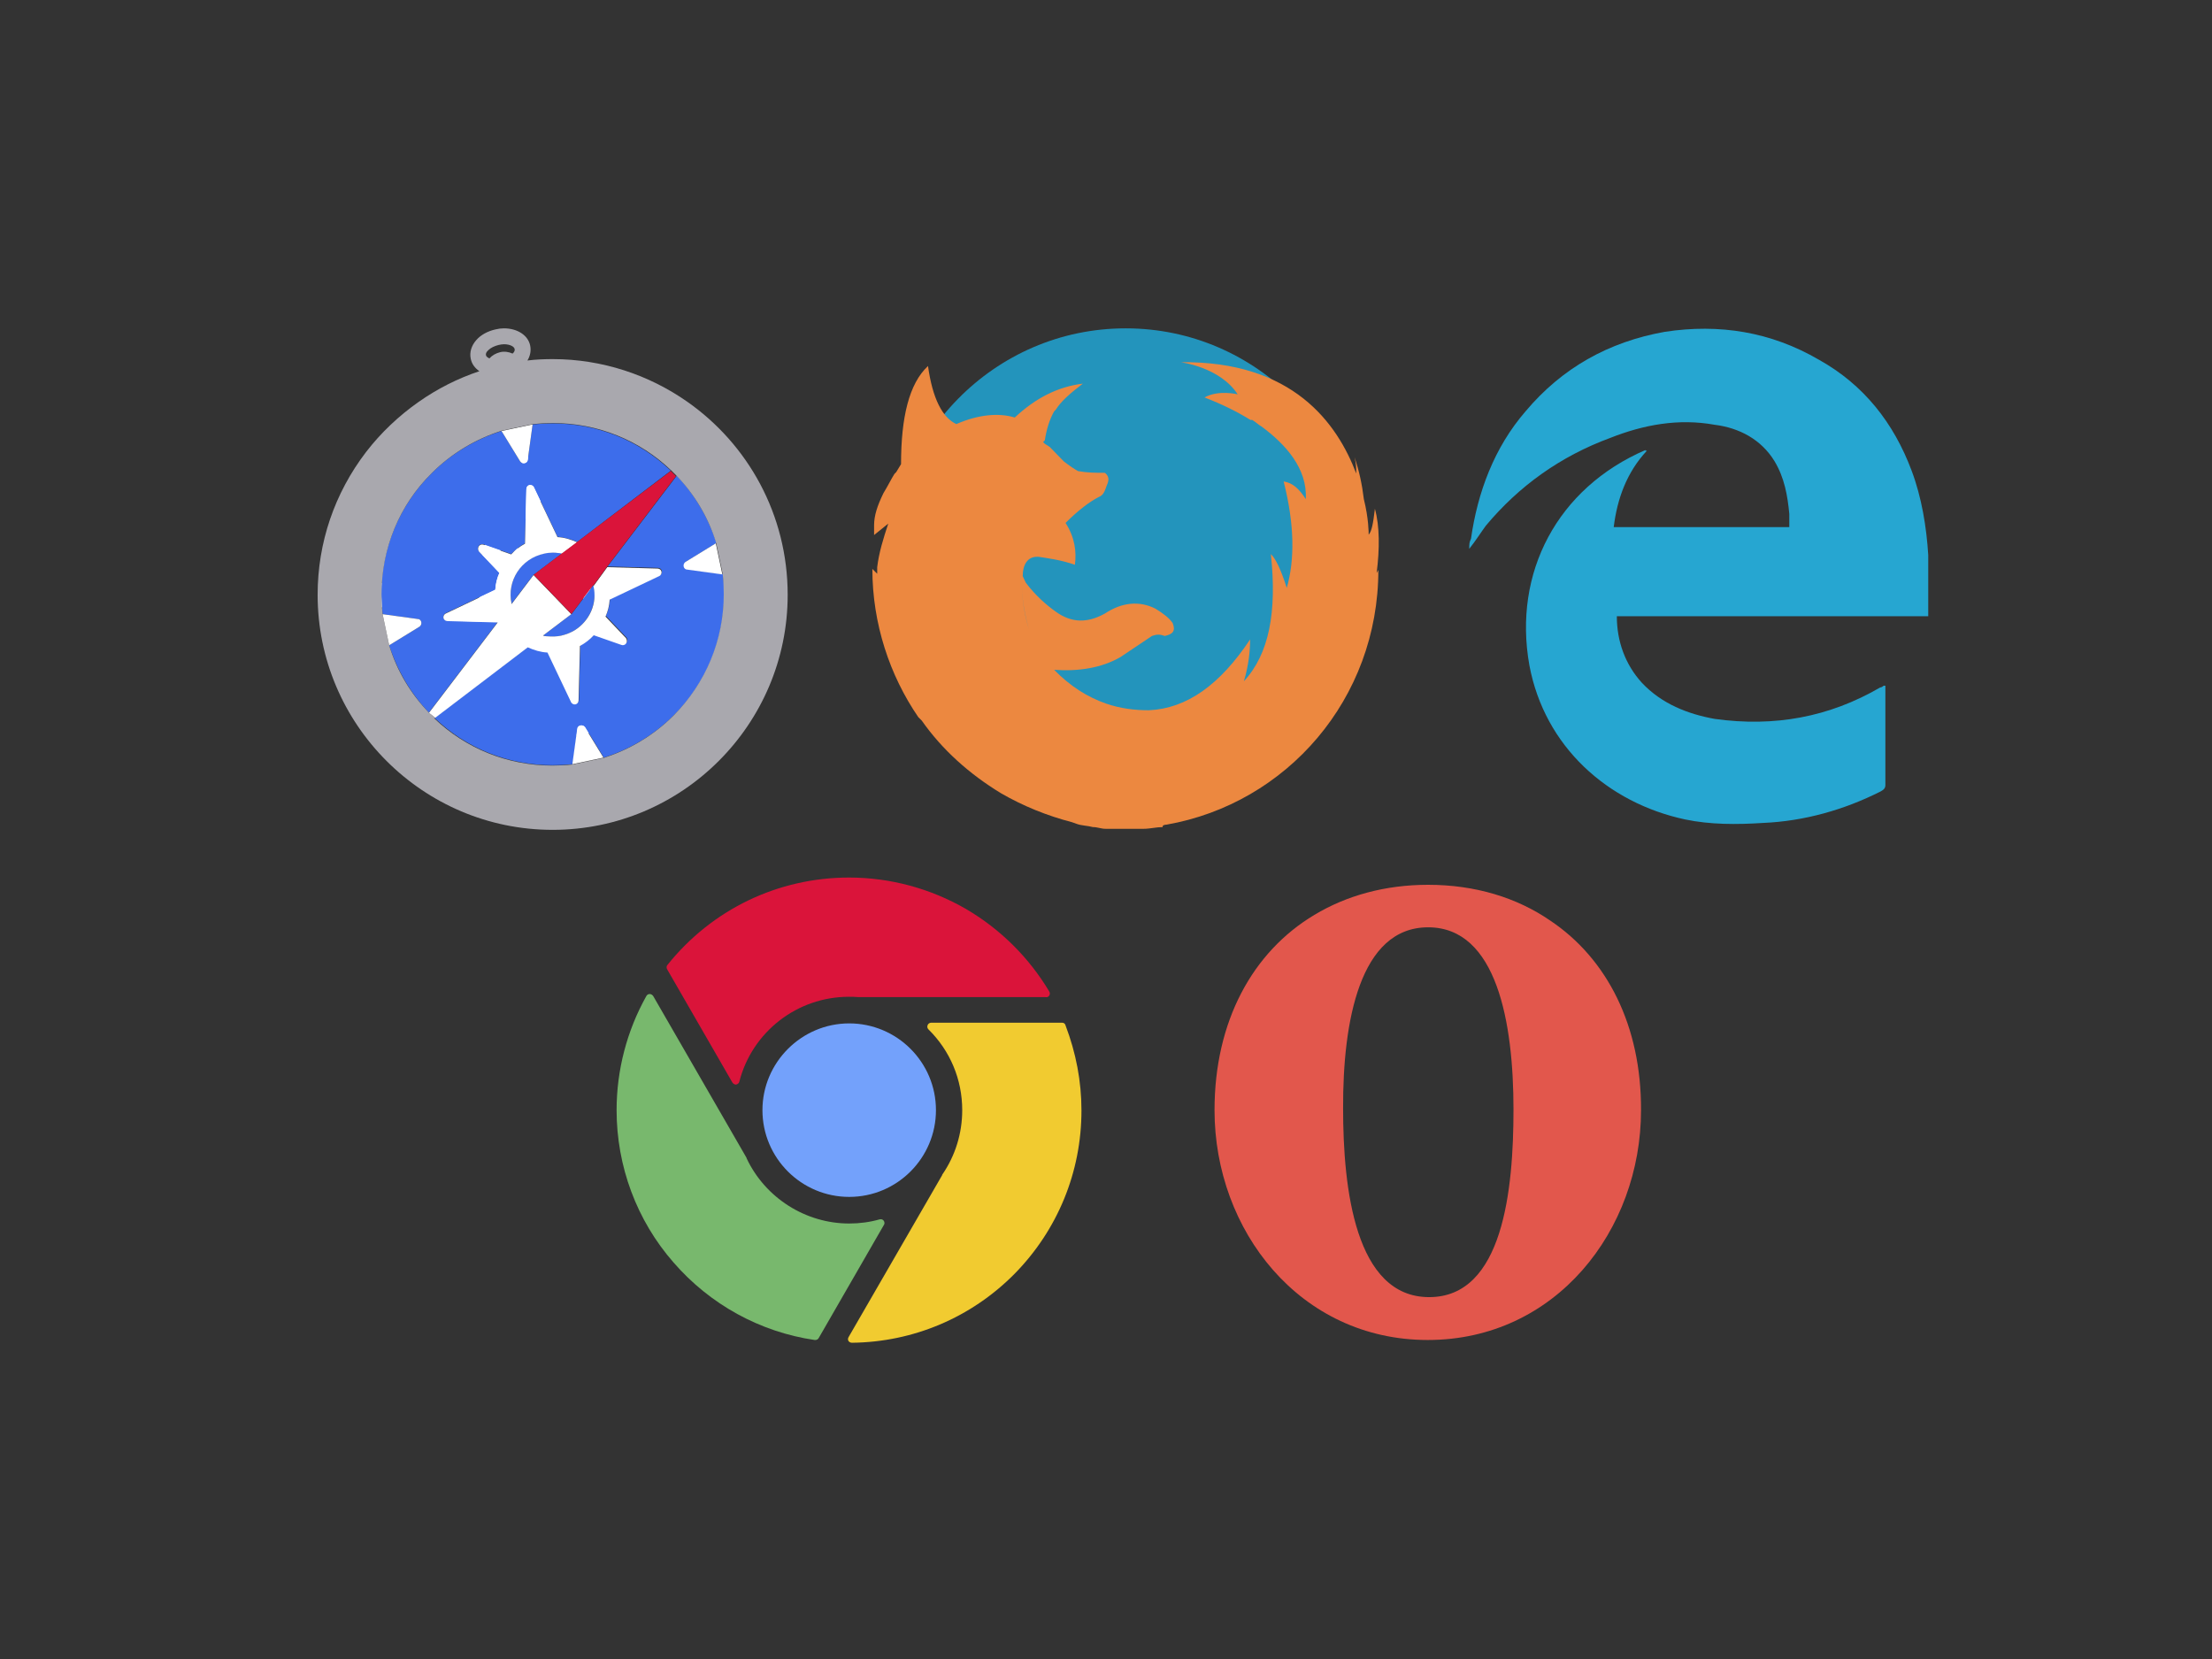 <svg id="Слой_1" xmlns="http://www.w3.org/2000/svg" viewBox="0 0 640 480"><rect x="0" y="0" width="640" height="480" fill="#333333" stroke="none"/><style>.st0{fill:#fff}.st1{fill:#3d6deb}.st2{fill:#da143a}.st3{fill:#a9a8ae}.st4{fill:#2394bc}.st5{fill:#ec8840}.st6{fill:#26a6d1}.st7{fill:#73a1fb}.st8{fill:#78b86d}.st9{fill:#f1cb30}.st10{fill:#e2574c}</style><path class="st0" d="M169.9 159v1.3c.2 1.2.1 2.5-.1 3.7-.2 3.4-.5 6.7-1.2 10-.1.5-.2 1.1-.4 1.6.2-.2.4-.3.6-.5 1-2.3 2-4.6 3.1-6.9.9-4.9 1.5-9.9 2-14.7h-.1l-3.9 5.5zm-34.1 22.5c3.7.8 7.5-3.1 10.4-7.2v-.1c.5-5.5 1.8-11 3.9-16.4l-5.3 7v-.2c-1.4-6.6 2.6-13.1 9-14.9 1.1-2.2 2.3-4.3 3.6-6.2.2-.2.3-.5.5-.7l-5.8-12.1c-1 2.7-2.1 5.3-3.2 7.9l-.2 8c-1.6.9-3 2-4.2 3.3l-.5-.2c-1.3 2.8-2.6 5.7-4 8.5-.2.8-.3 1.6-.4 2.4l-1 .5-4.5 9.3 6.3.2-6.9 9c.7.9 1.4 1.7 2.3 1.9zm22.2-6.8c-.1 0-.1 0 0 0-.6.8-1 1.5-1.5 2.2-.1.1-.2.3-.3.4 0 .5.1.9.1 1.3.7-1.2 1.2-2.6 1.7-3.9zm-34.4 19c.7 1 1.2 2 1.4 3l2.5-1.9c-1.2-.7-2.4-1.3-3.6-1.9-.1.3-.2.6-.3.8zm40.7 18.5c-.3.3-.6.5-.9.7l-.1.7 9.4-2-3.1-5.1c-1.7 1.9-3.5 3.8-5.3 5.7zm-54.8-35.9l7.4-4.5c.4-.3.7-.8.6-1.3-.1-.5-.5-.9-1.1-1l-10.7-1.4 1.6 7.8c.7 0 1.4.2 2.2.4z"/><path class="st0" d="M164.3 212.2l3.4-.7-1.1-1.7c-.7.7-1.5 1.6-2.3 2.4zm-58.2-36.7l6-3.7c.4-.3.7-.8.6-1.3-.1-.5-.5-.9-1-1l-10.7-1.4 1.5 7c1.1 0 2.3.2 3.6.4z"/><path class="st1" d="M171.7 169.3l-6.2 8.2c-.1.1-.1.2-.2.2l-8.2 6.2c.4.1.7.1 1.1.2h.2c1.4.2 2.7.1 4-.2 1.4-.3 2.6-.8 3.8-1.5 4.4-2.7 6.6-7.9 5.6-12.9 0-.1 0-.2-.1-.2zm-10.2-9.4h-.1c-.5-.1-1-.1-1.5-.1-.8 0-1.7.1-2.5.3-6.6 1.4-10.8 7.9-9.4 14.4v.2l6.2-8.2c.1-.1.1-.2.2-.2l8.2-6.2c-.4-.1-.7-.2-1.1-.2z"/><path class="st1" d="M110.7 177.7l10.2 1.4c.5.1.9.4 1 .9.1.5-.1 1-.5 1.3l-8.8 5.4c2.3 7.2 6.2 13.9 11.5 19.5 0-.1.1-.2.2-.3L144 180l-14.6-.4c-.5 0-1-.4-1.1-.9-.1-.5.2-1.1.7-1.3l14.3-6.8c.1-1.7.5-3.4 1.2-4.9l-5.9-6.2c-.4-.4-.4-1-.1-1.5.3-.5.9-.7 1.4-.5l8 2.8c1.2-1.2 2.5-2.3 4-3.1l.4-15.8c0-.5.4-1 .9-1.1.5-.1 1.1.2 1.3.7l6.8 14.3c2 .2 3.9.7 5.7 1.5l26.8-20.4c.1-.1.2-.1.3-.2-9.3-8.9-21.4-13.7-34.2-13.7-1.9 0-3.8.1-5.8.3l-1.4 10.2c-.1.5-.4.9-.9 1-.5.1-1-.1-1.3-.5l-5.4-8.8c-7.6 2.4-14.6 6.6-20.3 12.3-9.3 9.3-14.5 21.8-14.5 35 .1 1.9.2 3.8.4 5.7zm65.1-13.8l14.6.4c.5 0 1 .4 1.1.9.1.5-.2 1.1-.7 1.3l-14.3 6.8c-.1 1.7-.5 3.4-1.2 4.9l5.9 6.2c.4.4.4 1 .1 1.5-.3.5-.9.7-1.4.5l-8-2.8c-1.2 1.2-2.5 2.3-4 3.1l-.4 15.8c0 .5-.4 1-.9 1.1-.5.1-1.1-.2-1.3-.7l-6.8-14.3c-2-.2-3.9-.7-5.7-1.5L126 207.5c-.1.1-.2.1-.3.2 9.3 8.9 21.4 13.7 34.2 13.7 1.9 0 3.8-.1 5.8-.3l1.4-10.2c.1-.5.4-.9.9-1 .5-.1 1 .1 1.3.5l5.4 8.8c7.6-2.4 14.6-6.6 20.3-12.3 9.4-9.3 14.5-21.8 14.5-35 0-1.9-.1-3.8-.3-5.8l-10.2-1.4c-.5-.1-.9-.4-1-.9-.1-.5.1-1 .5-1.3l8.8-5.4c-2.3-7.2-6.2-13.9-11.5-19.5 0 .1-.1.2-.2.3l-19.8 26z"/><path class="st0" d="M166.2 182.4c-1.2.7-2.5 1.2-3.8 1.5-1.3.3-2.7.3-4 .2h-.2c-.4 0-.7-.1-1.1-.2l8.2-6.2-10.9-11.3c-.1.1-.2.1-.2.2l-6.2 8.2v-.2c-1.4-6.6 2.8-13 9.4-14.4.8-.2 1.7-.3 2.5-.3.5 0 1 0 1.5.1h.1c.4 0 .7.1 1.1.2l4.4-3.3c-1.8-.8-3.7-1.4-5.7-1.5l-6.8-14.3c-.2-.5-.8-.8-1.3-.7-.5.1-.9.6-.9 1.1l-.4 15.8c-1.5.8-2.9 1.9-4 3.1l-8-2.8c-.5-.2-1.1 0-1.4.5-.3.5-.2 1.1.1 1.5l5.9 6.2c-.7 1.6-1.1 3.2-1.2 4.9l-14.3 6.8c-.5.2-.8.8-.7 1.3.1.5.6.9 1.1.9l14.6.4-19.7 25.9c-.1.1-.1.2-.2.3l1.8 1.4 26.8-20.4c1.8.8 3.7 1.4 5.7 1.5l6.8 14.3c.2.5.8.8 1.3.7.5-.1.9-.6.9-1.1l.4-15.8c1.5-.8 2.9-1.9 4-3.1l8 2.8c.5.2 1.1 0 1.4-.5.3-.5.2-1.1-.1-1.5l-5.9-6.2c.7-1.6 1.1-3.2 1.2-4.9l14.3-6.8c.5-.2.8-.8.7-1.3-.1-.5-.6-.9-1.1-.9l-14.6-.4-4 5.5c1.2 4.9-1.1 10.1-5.5 12.8z"/><path class="st2" d="M195.6 137.8l-1.5-1.5c-.1 0-.2.1-.3.2L167 156.8l-4.4 3.3-8.2 6.2 10.9 11.3c.1-.1.2-.1.2-.2l6.2-8.2v.2l4-5.5 19.7-25.9.2-.2z"/><path class="st0" d="M151.8 134c.5-.1.9-.5.9-1l1.4-10.2-9 1.9 5.4 8.8c.3.4.8.6 1.3.5zm46 29.9c.1.5.5.9 1 .9l10.2 1.4-1.9-9-8.8 5.4c-.4.3-.6.8-.5 1.3z"/><path class="st3" d="M198.8 116.2c-11-7.7-24.5-12.3-38.9-12.3-2.4 0-4.9.1-7.3.4.8-1.3 1.1-2.8.8-4.3-.6-3-3.7-5-7.6-5-.8 0-1.6.1-2.4.3-2.3.5-4.3 1.6-5.6 3.1-1.4 1.6-2 3.5-1.6 5.4.3 1.5 1.2 2.7 2.5 3.6-6.3 2.1-12.2 5.1-17.6 8.9-5.7 4-10.9 8.9-15.2 14.5-9.1 11.9-14 26.2-14 41.3 0 37.5 30.5 68 68 68s68-30.5 68-68c0-23.2-11.5-43.6-29.1-55.9zm-57.5-14.9c.7-.7 1.8-1.2 3-1.5.5-.1 1-.2 1.5-.2 1.8 0 3 .7 3.1 1.4.1.4-.1.9-.6 1.3-1.1-.5-2.4-.7-3.6-.4-1.2.3-2.3.9-3.1 1.8-.6-.3-1-.6-1-1-.1-.3.1-.9.7-1.4zM194.9 207c-5.7 5.7-12.7 9.9-20.3 12.3l-9 1.9c-1.9.2-3.8.3-5.8.3-12.9 0-25-4.9-34.2-13.7.1 0 .2-.1.3-.2l-1.8-1.4c-5.3-5.5-9.3-12.2-11.5-19.5l-1.9-9c-.2-1.9-.3-3.9-.3-5.8 0-13.2 5.1-25.7 14.5-35 5.7-5.7 12.7-9.9 20.3-12.3l9-1.9c1.9-.2 3.8-.3 5.8-.3 12.9 0 25 4.9 34.2 13.7l1.5 1.5c5.3 5.5 9.3 12.2 11.5 19.5l1.9 9c.2 1.9.3 3.9.3 5.8 0 13.3-5.2 25.7-14.5 35.1z"/><path class="st0" d="M167.9 209.9c-.5.1-.9.5-.9 1l-1.4 10.2 9-1.9-5.4-8.8c-.3-.4-.8-.6-1.3-.5zm-46-29.9c-.1-.5-.5-.9-1-.9l-10.2-1.4 1.9 9 8.8-5.4c.4-.3.6-.8.5-1.3z"/><path class="st4" d="M325.7 95c38 0 68.6 31.2 68.6 69.9s-30.6 69.9-68.6 69.9-68.6-31.2-68.6-69.9S287.7 95 325.7 95z"/><path class="st5" d="M337.5 238.6c34.8-6.1 61.3-36.4 61.3-73.7l-.5.9c.9-7 .9-13.5-.5-18.6-.5 4.2-.9 6.5-1.8 7.5 0-.5 0-4.7-1.4-10.3-.5-4.2-1.4-8.4-2.7-12.1.5 1.9.5 3.3.5 4.7-5.5-14.5-18.3-32.6-50.8-32.2 0 0 11.4 1.4 16.5 9.3 0 0-5.5-1.4-9.6.9 5 1.9 9.6 4.2 13.3 6.5h.5c.9.5 1.8 1.4 2.7 1.9 6.9 5.1 13.3 12.1 12.8 21-1.8-2.8-3.7-4.7-6.4-5.1 3.2 12.6 3.2 22.8.9 30.8-1.8-5.6-3.2-8.4-4.6-9.8 1.8 16.8-.5 28.9-7.8 36.8 1.4-4.7 1.8-8.9 1.8-12.1-8.7 13.1-18.3 20-29.3 20.5-4.1 0-8.2-.5-12.3-1.9-5.5-1.9-10.5-5.1-15.1-9.8 6.9.5 13.7-.5 19.2-3.7l9.1-6.1c1.4-.5 2.3-.5 3.7 0 2.3-.5 3.2-1.4 2.3-3.7-.9-1.4-2.7-2.8-5-4.2-4.6-2.3-9.6-1.9-14.6 1.4-5 2.8-9.6 2.8-14.2-.5-2.7-1.9-5.9-4.7-8.7-8.4l-.9-1.9c-.5 4.2 0 8.9 1.8 15.4-1.8-6.1-2.3-11.2-1.8-15.4 0-3.3 1.4-5.6 4.1-5.6h-.9 1.4c3.2.5 6.4.9 10.5 2.3.5-3.7 0-7.9-2.7-12.1 3.7-3.7 6.9-6.1 9.6-7.5 1.4-.5 1.8-1.9 2.3-3.3.9-1.9.5-2.8-.5-3.7-2.7 0-5 0-7.8-.5-.9-.5-2.3-1.4-4.1-2.8l-4.1-4.2-1.4-.9-.5-.5.5-.5c.5-3.3 1.4-6.1 2.7-8.4l.5-.5c1.4-2.3 4.1-4.7 7.8-7.5-7.3.9-13.7 4.2-19.7 9.8-4.6-1.4-10.5-.9-16.9 1.9l-.9.5.9-.5c-4.1-1.9-6.9-7.5-8.2-16.8-5.5 5.1-7.8 14.9-7.8 28.4l-1.4 2.3-.5.5c-.9 1.4-1.8 3.3-3.2 5.6-1.8 3.7-2.7 6.5-2.7 9.3v2.8l4.1-3.3c-1.4 4.2-2.7 8.4-3.2 12.6v1.9l-1.4-1.4c0 15.8 5 30.8 13.3 42.9l.5.5.5.5c5.9 8.4 13.7 15.4 22.9 21 6.4 3.7 13.3 6.5 20.6 8.4l1.4.5c1.4.5 3.2.5 4.6.9 1.4 0 2.3.5 3.7.5h11c1.8 0 3.7-.5 5.5-.5-.2-.7 1.1-.7 1.1-.7zm46.2-90.9v.5-.5z"/><path class="st6" d="M476.5 130.4c-5.8 6.2-8.6 13.9-9.6 22.1h50.8v-3.8c-.5-5.3-1.4-10.5-4.3-15.3-3.8-6.2-10.1-9.6-17.3-10.5-10.5-1.9-20.6 0-30.2 3.8-14.4 5.3-26.4 13.9-36 25.4-1.4 1.9-2.9 4.3-4.8 6.7 0-1.4 0-1.9.5-2.9 1.9-13.4 6.7-26.4 15.8-36.9 10.5-12.5 24-20.1 40.3-23 15.8-2.4 30.7 0 44.6 8.1 12.9 7.2 21.6 18.2 26.8 32.1 2.9 7.7 4.3 16.3 4.8 24.4v17.7h-90.1c0 7.2 2.4 13.9 7.2 19.2 5.8 6.2 13.4 9.1 21.1 10.5 17.3 2.4 33.1-.5 47.9-9.1.5 0 1-.5 1-.5h.5v28.7c0 1-.5 1.4-1.4 1.9-10.5 5.3-22.1 8.6-34 9.1-7.7.5-15.3.5-22.5-1-22.5-4.8-40.7-21.1-45.1-44.6-4.8-26.8 8.1-51.3 33.6-62.3-.1.2-.1.2.4.2z"/><path class="st7" d="M220.6 321.2c0 13.9 11.3 25.1 25.1 25.1 13.9 0 25.1-11.3 25.1-25.1 0-13.9-11.3-25.1-25.1-25.1s-25.1 11.3-25.1 25.1z"/><path class="st2" d="M303.6 288c.2-.3.2-.8 0-1.1-5.9-9.9-14.2-18.1-24.1-23.9-10.2-5.9-21.9-9.1-33.8-9.1-20.6 0-39.7 9.2-52.6 25.3-.3.4-.3.8-.1 1.2l18.9 32.8c.2.3.6.6 1 .6h.1c.4-.1.8-.4.9-.8 3.7-14.5 16.8-24.6 31.7-24.6.9 0 1.9 0 2.8.1h54.1c.5.1.9-.1 1.1-.5z"/><path class="st8" d="M255.7 353.2c-.3-.4-.7-.5-1.2-.4-2.8.8-5.8 1.2-8.8 1.2-12.6 0-24.3-7.4-29.7-18.9v-.1l-27-46.8c-.2-.3-.6-.6-1-.6s-.8.2-1 .6c-5.6 10-8.6 21.4-8.6 33 0 16.2 5.8 31.9 16.5 44.1 10.5 12.1 25 20.1 40.8 22.4h.2c.4 0 .8-.2 1-.6l18.9-32.8c.2-.3.1-.8-.1-1.1z"/><path class="st9" d="M307.3 295.9h-37.9c-.4 0-.9.3-1 .7-.2.4-.1.9.2 1.2 6.3 6.2 9.8 14.5 9.8 23.4 0 6.7-2 13.2-5.8 18.7v.1l-27.1 46.9c-.2.3-.2.8 0 1.1.2.3.6.5 1 .5 17.8-.2 34.5-7.3 47-19.9 12.5-12.7 19.4-29.5 19.4-47.3 0-8.5-1.6-16.7-4.6-24.6-.1-.5-.5-.8-1-.8z"/><path class="st10" d="M448.6 266.4c-9.7-6.7-21.8-10.4-35.4-10.4-12.4 0-23.6 3.1-32.9 8.7-17.9 10.7-28.9 30.8-28.9 56.5 0 34.8 24.7 66.5 61.7 66.5s61.7-31.7 61.7-66.5c.1-24.4-9.8-43.8-26.2-54.8zm-35.4 1.9c19.9 0 24.7 27.6 24.7 52.7 0 23.2-3 54.3-24.4 54.3s-24.9-31.4-24.9-54.6c-.1-25.1 4.8-52.4 24.6-52.4z"/></svg>